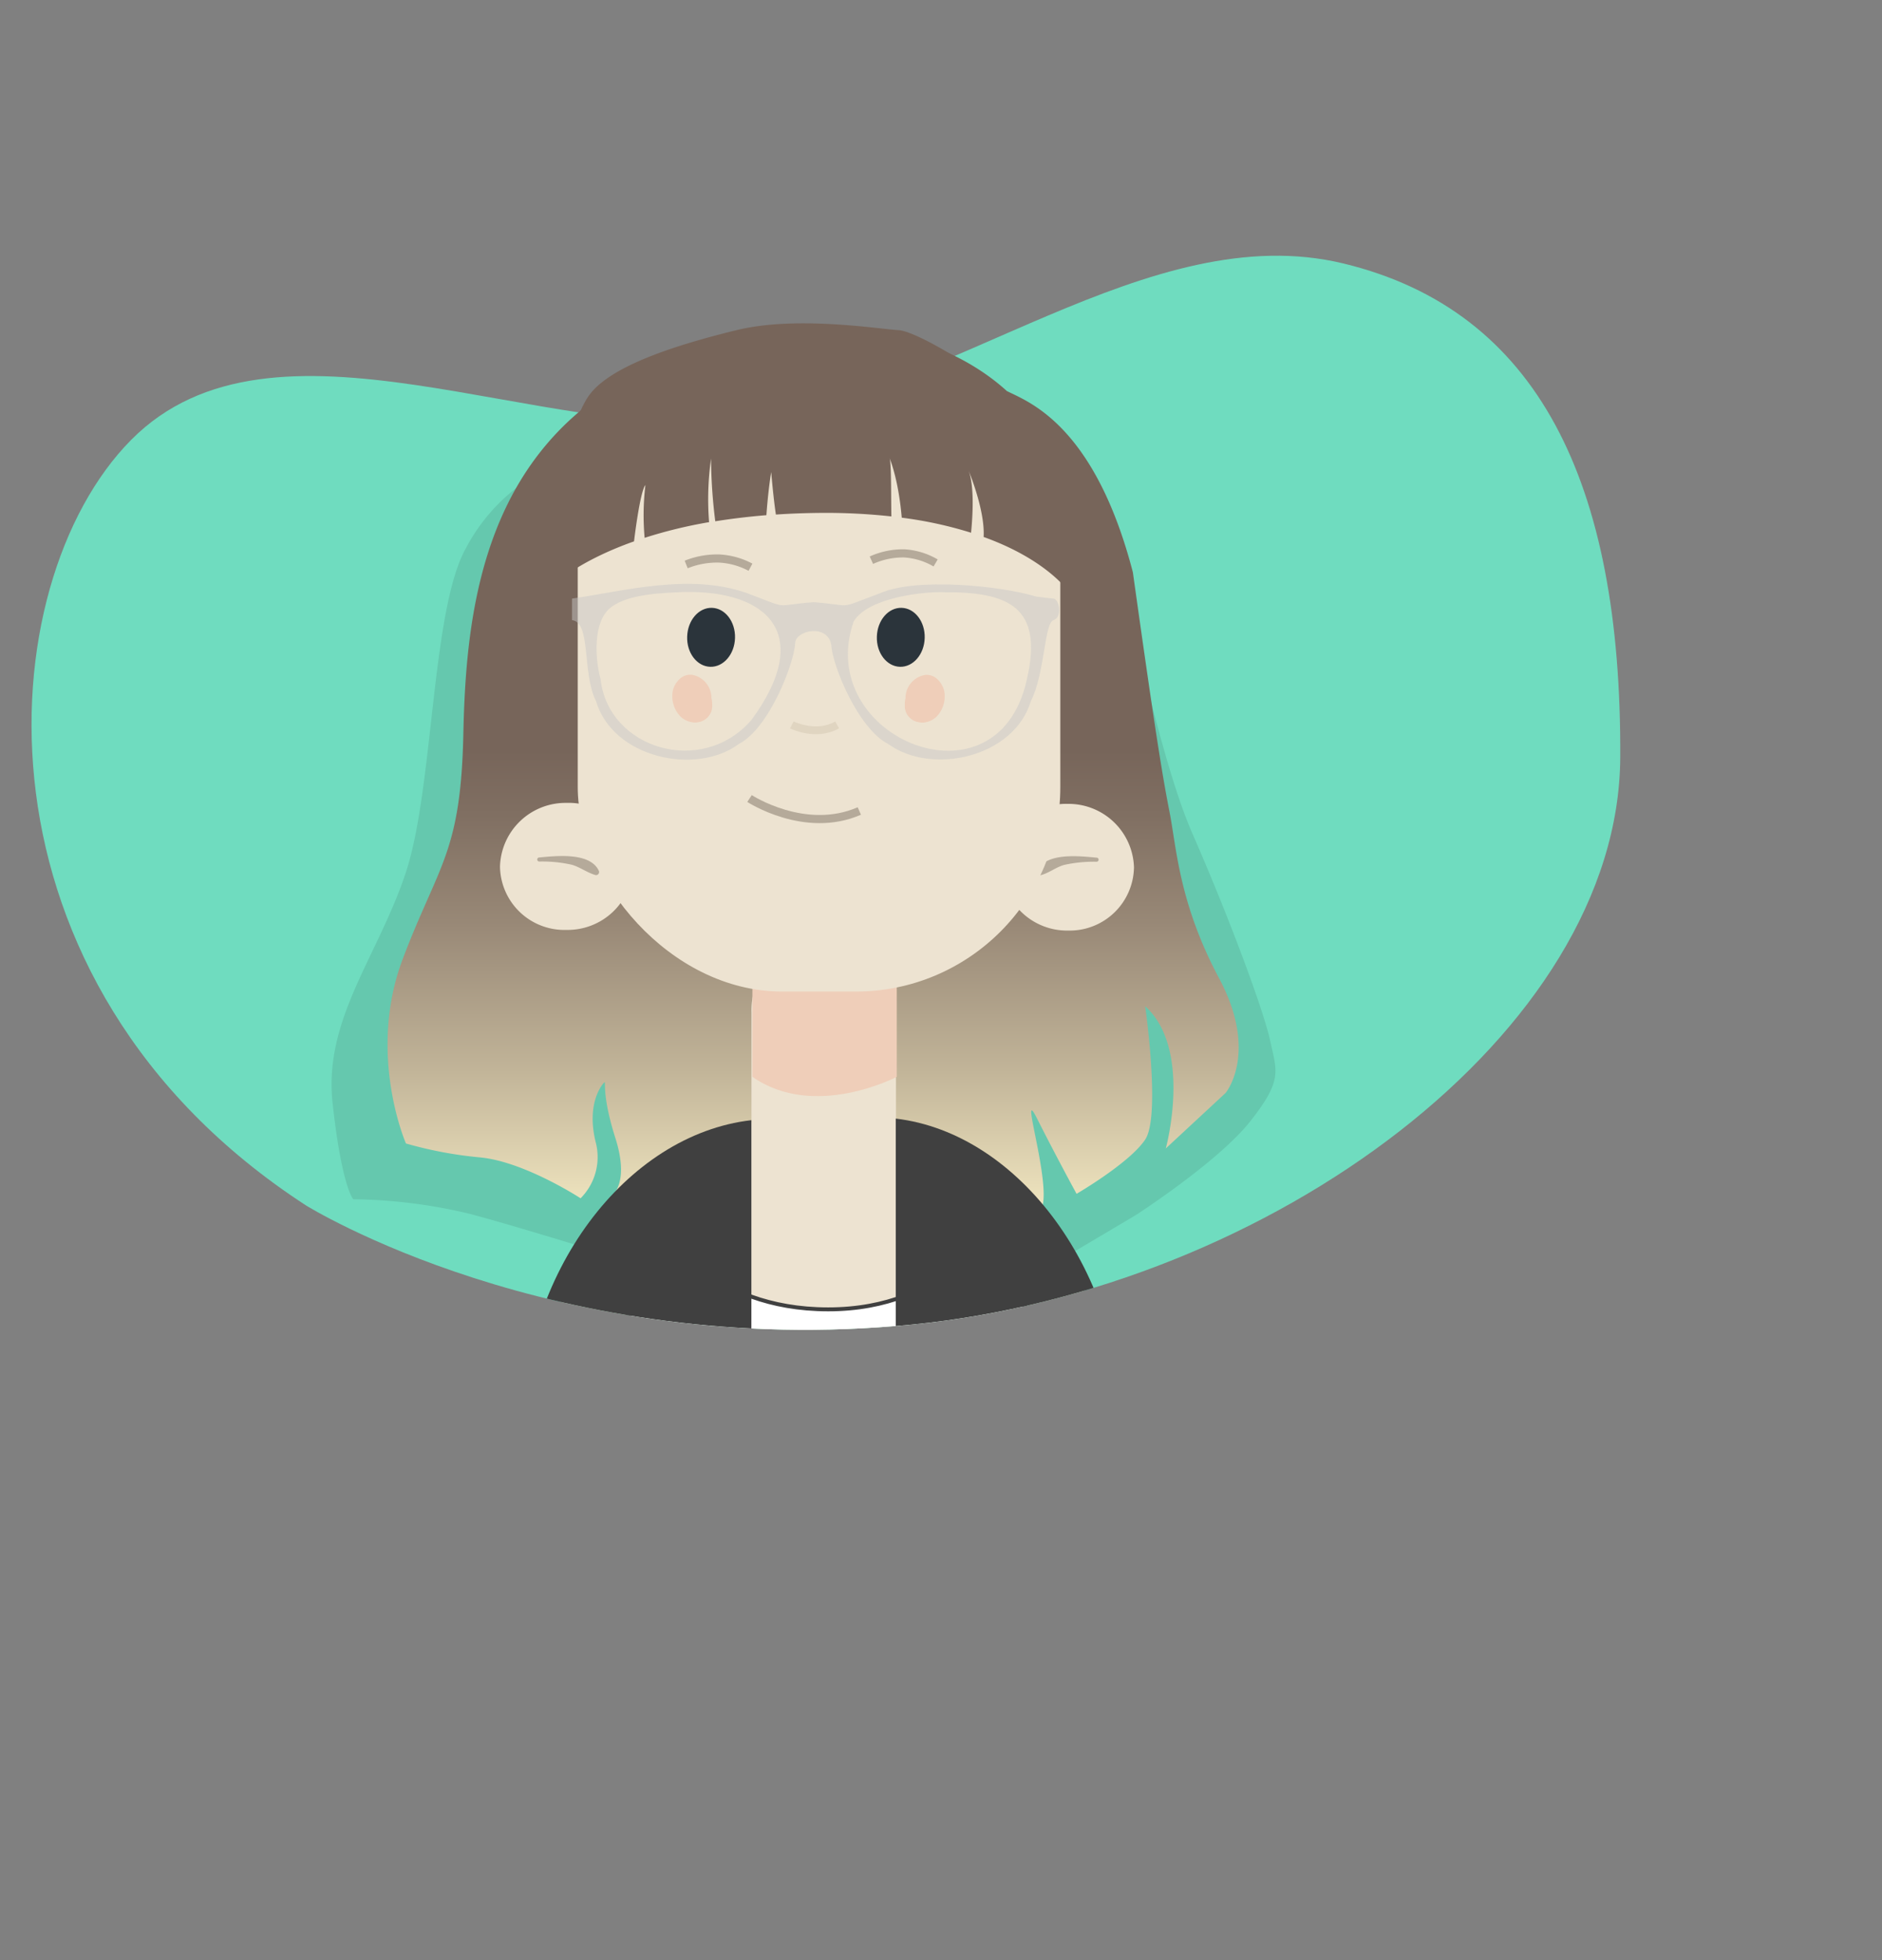 <?xml version="1.0" encoding="UTF-8"?>
<svg xmlns="http://www.w3.org/2000/svg" xmlns:xlink="http://www.w3.org/1999/xlink" width="240px" height="250px" version="1.1">
    <rect width="100%" height="100%" fill="#808080" stroke="none"/>
    <defs>
      <clipPath id="background-clip">
        <path d="M39 153.73s31.57 19.71 77.26 15.21 90.18-37.23 90.36-72.33-8.82-80.28-33.59-86.29C136.84-6.57 114.13-5.82 88-2.82S34.73 11.45 16.71 48.24C-1.5 66.64-4.88 125.2 39 153.73z" fill="none"></path>
      </clipPath>
  
      <linearGradient id="linear-gradient" x1="102.94" y1="154.47" x2="102.94" y2="36.93" gradientUnits="userSpaceOnUse">
        <stop offset="0" stop-color="#fff5cc"></stop>
        <stop offset="0.01" stop-color="#faf0c8"></stop>
        <stop offset="0.19" stop-color="#c2b599"></stop>
        <stop offset="0.35" stop-color="#998977"></stop>
        <stop offset="0.47" stop-color="#806f62"></stop>
        <stop offset="0.54" stop-color="#77655a"></stop>
        <stop offset="0.6" stop-color="#77655a"></stop>
        <stop offset="1" stop-color="#77655a"></stop>
      </linearGradient>
    </defs>
    <path class="bg" d="M39 153.73s31.57 19.71 77.26 15.21 90.18-37.23 90.36-72.33-10.51-57-35.28-63-50.22 17-76.31 20-60.12-15.88-78.32 2.51S-4.88 125.2 39 153.73z" fill="rgb(111, 220, 191)" data-svg-origin="105.32126712799072 101.11200714111328" transform="matrix(1,0,0,1,0,0)" style="transform-origin: 0px 0px;"></path>
    <g clip-path="url(#background-clip)">
      <g class="me" opacity="0" data-svg-origin="41.80017852783203 36.932167053222656" transform="matrix(1,0,0,1,0,0)" style="opacity: 1; transform-origin: 0px 0px;">
        <g class="body">
          <path class="shadow" d="M129.86,48.47s6.76,4.91,10,12.07,7,29.06,11.71,39.82,9.06,22.5,9.91,26.42,1.57,5-2.52,10.2-14.63,12-14.63,12l-11.47,6.8s14.87,9.67,17.68,19.32a71.16,71.16,0,0,1,4.34,18.79l-21.39,4.54L113.2,164.85l-13-11.1L90.31,75.37Z" opacity="0.09" style="isolation: isolate; transform-origin: 0px 0px;" data-svg-origin="90.30999755859375 48.470001220703125" transform="matrix(1,0,0,1,0.509,5.998)"></path>
          <path class="shadow" d="M69.44,54A23.64,23.64,0,0,0,58.91,64.27c-4.39,7.87-4.1,30.52-7.61,41.23S40.76,124.26,41.93,135s2.64,12.27,2.64,12.27a66.65,66.65,0,0,1,14.93,1.88c7,1.89,18.42,5.48,18.42,5.48S63.6,166.53,61.84,176a67.23,67.23,0,0,0-2.34,18.26l20.89,1.9,16.19-34,11.42-12L109.91,75Z" opacity="0.09" style="isolation: isolate; transform-origin: 0px 0px;" data-svg-origin="41.80017852783203 54" transform="matrix(1,0,0,1,0.483,5.686)"></path>
          <path class="hair-back hair" d="M127.63,45.17c2.65,1.35,11.15,4.2,16.07,23.12,2.88,20.58,3.79,26.07,4.68,30.6s1.2,11.6,6.3,21.15.85,14.65.85,14.65l-7.63,7.08s3.45-12.65-2.63-18.13c0,0,2,14,0,17s-8.75,6.92-8.75,6.92-2.48-4.53-5.06-9.64,2.78,11,.08,12.09-18.82,6.25-30.6,3.86-21.53-5-24-5.79c0,0,2.75-1.37.77-7.62s-1-7.59-1.52-7-2.1,3-1,7.49a7.45,7.45,0,0,1-1.92,7.18s-7.11-4.65-12.77-5.21A51.35,51.35,0,0,1,51,141.14s-5-11.43-.4-23.56S58,104.1,58.32,88.87s2.41-34.66,20.41-45S116.87,35.4,127.63,45.17Z" fill="url(#linear-gradient)" data-svg-origin="48.65434265136719 36.932167053222656" transform="matrix(1,0,0,1,0.769,4.703)" style="transform-origin: 0px 0px;"></path>
          <path class="neck" d="M114.26 143.16v-14a9.22 9.22 0 10-18.43 0v14c-15.27 2.84-24.74 15.08-24.74 27.33H139c0-12.24-9.5-24.49-24.74-27.33z" fill="#ede3d1"></path>
          <path class="top" d="M105.61 167c-30.17 0-25.36-40-25.36 15.84h25.35l25-2.14c-.05-55.79 5.17-13.7-24.99-13.7z" fill="#fff" stroke="#404040" stroke-width=".5"></path>
          <path class="shoulder" d="M95.82 142.87c-16 1.84-29.37 19.5-29.37 40h29.37z" fill="#404040"></path>
          <path class="shoulder" d="M114.23 142.67c15.76 1.85 29 19.6 29 40.2h-29z" fill="#404040"></path>
        </g>
        <path class="shadow" d="M95.82 122.36h18.41v14.31s-10.5 5.54-18.41 0z" fill="#efceb9" data-svg-origin="95.81999206542969 122.36000061035156" transform="matrix(1,0,0,1,0.13,0.671)" style="transform-origin: 0px 0px;"></path>
        <g class="head" data-svg-origin="63.52000045776367 43.9721794128418" transform="matrix(1,0,0,1,0,0)" style="transform-origin: 0px 0px;">
          <g class="ear-left ear" data-svg-origin="80.51000213623047 105.0994873046875" transform="matrix(1,0,0,1,0.241,5.403)" style="transform-origin: 0px 0px;">
            <path d="M63.52 105.14A8.21 8.21 0 0072 113.2a8.36 8.36 0 008.51-8.1A8.21 8.21 0 0072 97a8.36 8.36 0 00-8.48 8.14z" fill="#ede3d1"></path>
            <path d="M68.54 104.48a17 17 0 014.14.41c1.07.31 1.94 1 3 1.31a.39.39 0 00.43-.57c-1.15-2.38-5.49-1.86-7.58-1.67a.26.26 0 000 .52z" fill="#b5aa9a"></path>
          </g>
          <g class="ear-right ear" data-svg-origin="127.48999786376953 105.21952819824219" transform="matrix(1,0,0,1,0.239,5.388)" style="transform-origin: 0px 0px;">
            <path d="M144.37 105.24a8.2 8.2 0 01-8.37 8.06 8.35 8.35 0 01-8.51-8.1 8.21 8.21 0 018.42-8.06 8.35 8.35 0 018.46 8.1z" fill="#ede3d1"></path>
            <path d="M139.6 104c-2.1-.19-6.43-.72-7.59 1.67a.39.39 0 00.44.57c1.07-.26 1.92-1 3-1.31a17.51 17.51 0 014.15-.41.26.26 0 000-.52z" fill="#b5aa9a"></path>
          </g>
          <g class="face" data-svg-origin="70.81439971923828 43.9721794128418" transform="matrix(1,0,0,1,-0.315,-2.273)" style="transform-origin: 0px 0px;">
            <rect x="73.99" y="48.26" width="61.54" height="80.49" rx="26.08" transform="rotate(180 104.76 88.5)" fill="#ede3d1"></rect>
            <g class="inner-face" data-svg-origin="74.3599853515625 77.77883911132812" transform="matrix(1,0,0,1,-1.101,-3.401)" style="transform-origin: 0px 0px;">
              <path class="eyebrow-right" d="M120.73 79a9 9 0 00-4-1.22 9.8 9.8 0 00-4.19.87" fill="none" stroke="#b5aa9a" stroke-width="1.04" data-svg-origin="112.54000091552734 77.77883911132812" transform="matrix(1,0,0,1,0,-1.526)" style="transform-origin: 0px 0px;"></path>
              <path class="eyebrow-left" d="M97.12 79.41a9.53 9.53 0 00-4-1.11 10.58 10.58 0 00-4.2.76" fill="none" stroke="#b5aa9a" stroke-width="1.04" data-svg-origin="88.92000579833984 78.29693603515625" transform="matrix(1,0,0,1,0,-1.391)" style="transform-origin: 0px 0px;"></path>
              <path class="mouth" d="M97 107.52s7.06 4.62 14 1.59" fill="none" stroke="#b5aa9a" stroke-width="1.04"></path>
              <path class="oh" opacity="0" d="M105.56,117.06c4-.14,5-2.89,4.7-5.64s-1.88-6.7-4.84-6.62-4.73,4.36-4.9,6.72S101.57,117.19,105.56,117.06Z" fill="#262528"></path>
              <g class="eyes">
                <path class="eye-left eye" d="M89.48 87.37c-.07 2.08 1.25 3.8 2.94 3.85s3.1-1.59 3.16-3.67-1.25-3.8-2.94-3.85-3.1 1.59-3.16 3.67z" fill="#2b343b" data-svg-origin="89.47734069824219 83.69889068603516" transform="matrix(1,0,0,1,-0.433,-0.501)" style="opacity: 1; transform-origin: 0px 0px;"></path>
                <path class="eye-right eye" d="M113.67 87.37c-.07 2.08 1.25 3.8 2.94 3.85s3.1-1.59 3.16-3.67-1.25-3.8-2.94-3.85-3.1 1.59-3.16 3.67z" fill="#2b343b" data-svg-origin="113.6673355102539 83.69889068603516" transform="matrix(1,0,0,1,-0.433,-0.501)" style="opacity: 1; transform-origin: 0px 0px;"></path>
                <path class="eye-right-2 eye" d="M114.11 88a5.72 5.72 0 002.48.72 6.46 6.46 0 002.59-.45" opacity="0" fill="none" stroke="#282828" stroke-width="1.04" data-svg-origin="114.11000061035156 88" transform="matrix(1,0,0,1,-0.359,-0.048)" style="opacity: 0; transform-origin: 0px 0px;"></path>
                <path class="eye-left-2 eye" d="M89.85 88a5.77 5.77 0 002.56.3 6.48 6.48 0 002.49-.87" fill="none" opacity="0" stroke="#282828" stroke-width="1.04" data-svg-origin="89.8499984741211 87.43000030517578" transform="matrix(1,0,0,1,-0.358,-0.06)" style="opacity: 0; transform-origin: 0px 0px;"></path>
              </g>
              <path class="dizzy dizzy-1" opacity="0" d="M113.61,87.6c.54-2.66,2.66-3.84,4.63-3.37A3.3,3.3,0,0,1,117,90.71a2.53,2.53,0,0,1-2-3,2.48,2.48,0,0,1,2.73-1.92A1.71,1.71,0,0,1,119.32,88a1.59,1.59,0,0,1-1.75,1.34c-.79-.1-1.41-.59-1-1.42s1-.72,1.22-.24" fill="none" stroke="#000" stroke-width="0.75"></path>
              <path class="dizzy dizzy-2" opacity="0" d="M96.15,87.27c-.54-2.66-2.66-3.84-4.63-3.37s-2.89,1.9-2.46,4a3.11,3.11,0,0,0,3.68,2.45,2.53,2.53,0,0,0,2-3A2.49,2.49,0,0,0,92,85.49a1.71,1.71,0,0,0-1.57,2.13A1.57,1.57,0,0,0,92.19,89c.79-.11,1.41-.6,1-1.43s-1-.72-1.22-.23" fill="none" stroke="#000" stroke-width="0.75"></path>
              <path class="nose" d="M102.39 98.13s3.09 1.55 5.78 0" fill="none" stroke="#e0d5c1"></path>
              <path class="glasses" d="M133.54 81.76c-4.7-1.42-15.29-2.42-19.83-.45-5.82 2.17-3.18 1.57-8.55 1.17-5.36.4-2.74 1-8.55-1.18-7.3-2.55-15.58-.24-22.25.72v2.75c2.46.24 1.26 6.78 3.06 10.32 2.13 7.23 12.69 9.55 18.19 5.49 3.9-2 7.08-10.32 7.21-12.86 0-1.64 4.15-2.57 4.61.24.11 2.53 3.42 10.69 7.28 12.62 5.5 4 16 1.74 18.17-5.49 1.8-3.54 1.69-9.92 2.88-10.32s.74-2.67 0-2.75-1.02-.1-2.22-.26zM97.25 97.49C90.94 104.81 79 101.2 78 92.3c-.7-2.62-1-7.3 1.27-9.12s6.88-1.87 9.23-2c11.14-.26 16.62 5.6 8.75 16.31zm35.12-5.19c-3.71 17.2-27.26 7.42-22.09-7.36 1.87-3.11 9.09-3.84 11.55-3.73 8.07-.04 12.7 1.79 10.54 11.09z" fill="#c6c6c6" opacity=".48" data-svg-origin="74.3599853515625 80.13999938964844" transform="matrix(1,0,0,1,0,0)" style="transform-origin: 0px 0px;"></path>
              <path class="blush-left eye" d="M89.9 98.17a2.66 2.66 0 01-1.55-.93 3.73 3.73 0 01-.76-3.12 3 3 0 011-1.56 2 2 0 011.4-.42 3 3 0 012.5 2.72.76.76 0 010 .21 3.19 3.19 0 01.11.91 2.1 2.1 0 01-1.77 2.21 2.07 2.07 0 01-.93-.02zM89.34 96v-.05s-.04.05 0 .05z" fill="#efceb9" fill-rule="evenodd" data-svg-origin="87.51107788085938 92.13317108154297" transform="matrix(1,0,0,1,-0.361,-0.407)" style="transform-origin: 0px 0px;"></path>
              <path class="blush-right eye" d="M118.93 98.19a2.09 2.09 0 01-1.77-2.19 3.58 3.58 0 01.1-.91v-.21a3 3 0 012.51-2.72 2 2 0 011.4.42 3 3 0 011 1.56 3.73 3.73 0 01-.76 3.12 2.66 2.66 0 01-1.55.93 2.08 2.08 0 01-.93 0zm1.53-2.2v.05c0 .05.05-.04 0-.04z" fill="#efceb9" fill-rule="evenodd" data-svg-origin="117.15631866455078 92.1531753540039" transform="matrix(1,0,0,1,-0.361,-0.406)" style="transform-origin: 0px 0px;"></path>
            </g>
            <path class="hair-front" d="M134.1,57.61C129.22,51.79,118,45,115.33,44.84s-13-1.87-20.65,0-16,4.51-18.77,8.26-6.17,18-4.77,24.41c0,0,3-3.09,10.46-5.73h0s.74-6.33,1.45-7.18a32.29,32.29,0,0,0-.1,6.73,59.67,59.67,0,0,1,8.22-2,37,37,0,0,1,.25-8.11,67.11,67.11,0,0,0,.54,8c2-.32,4.18-.59,6.52-.78h0s.18-2.82.61-5.5c0,0,.28,3.33.6,5.42,1.78-.12,3.64-.19,5.62-.21a76.76,76.76,0,0,1,9.11.45c-.05-2.15,0-6.82-.22-7.36s1.07,2.06,1.54,7.52a51.14,51.14,0,0,1,8.84,1.92c.23-2.37.41-5.93-.3-7.88,0,0,2.1,5,1.9,8.42h0c8.36,3,11.06,7.25,11.06,7.25S139,63.43,134.1,57.61Z" fill="#77655a" data-svg-origin="70.81439971923828 43.9721794128418" transform="matrix(1,0,0,1,-0.43,-0.46)" style="transform-origin: 0px 0px;"></path>
          </g>
        </g>
      </g>
    </g>
  </svg>